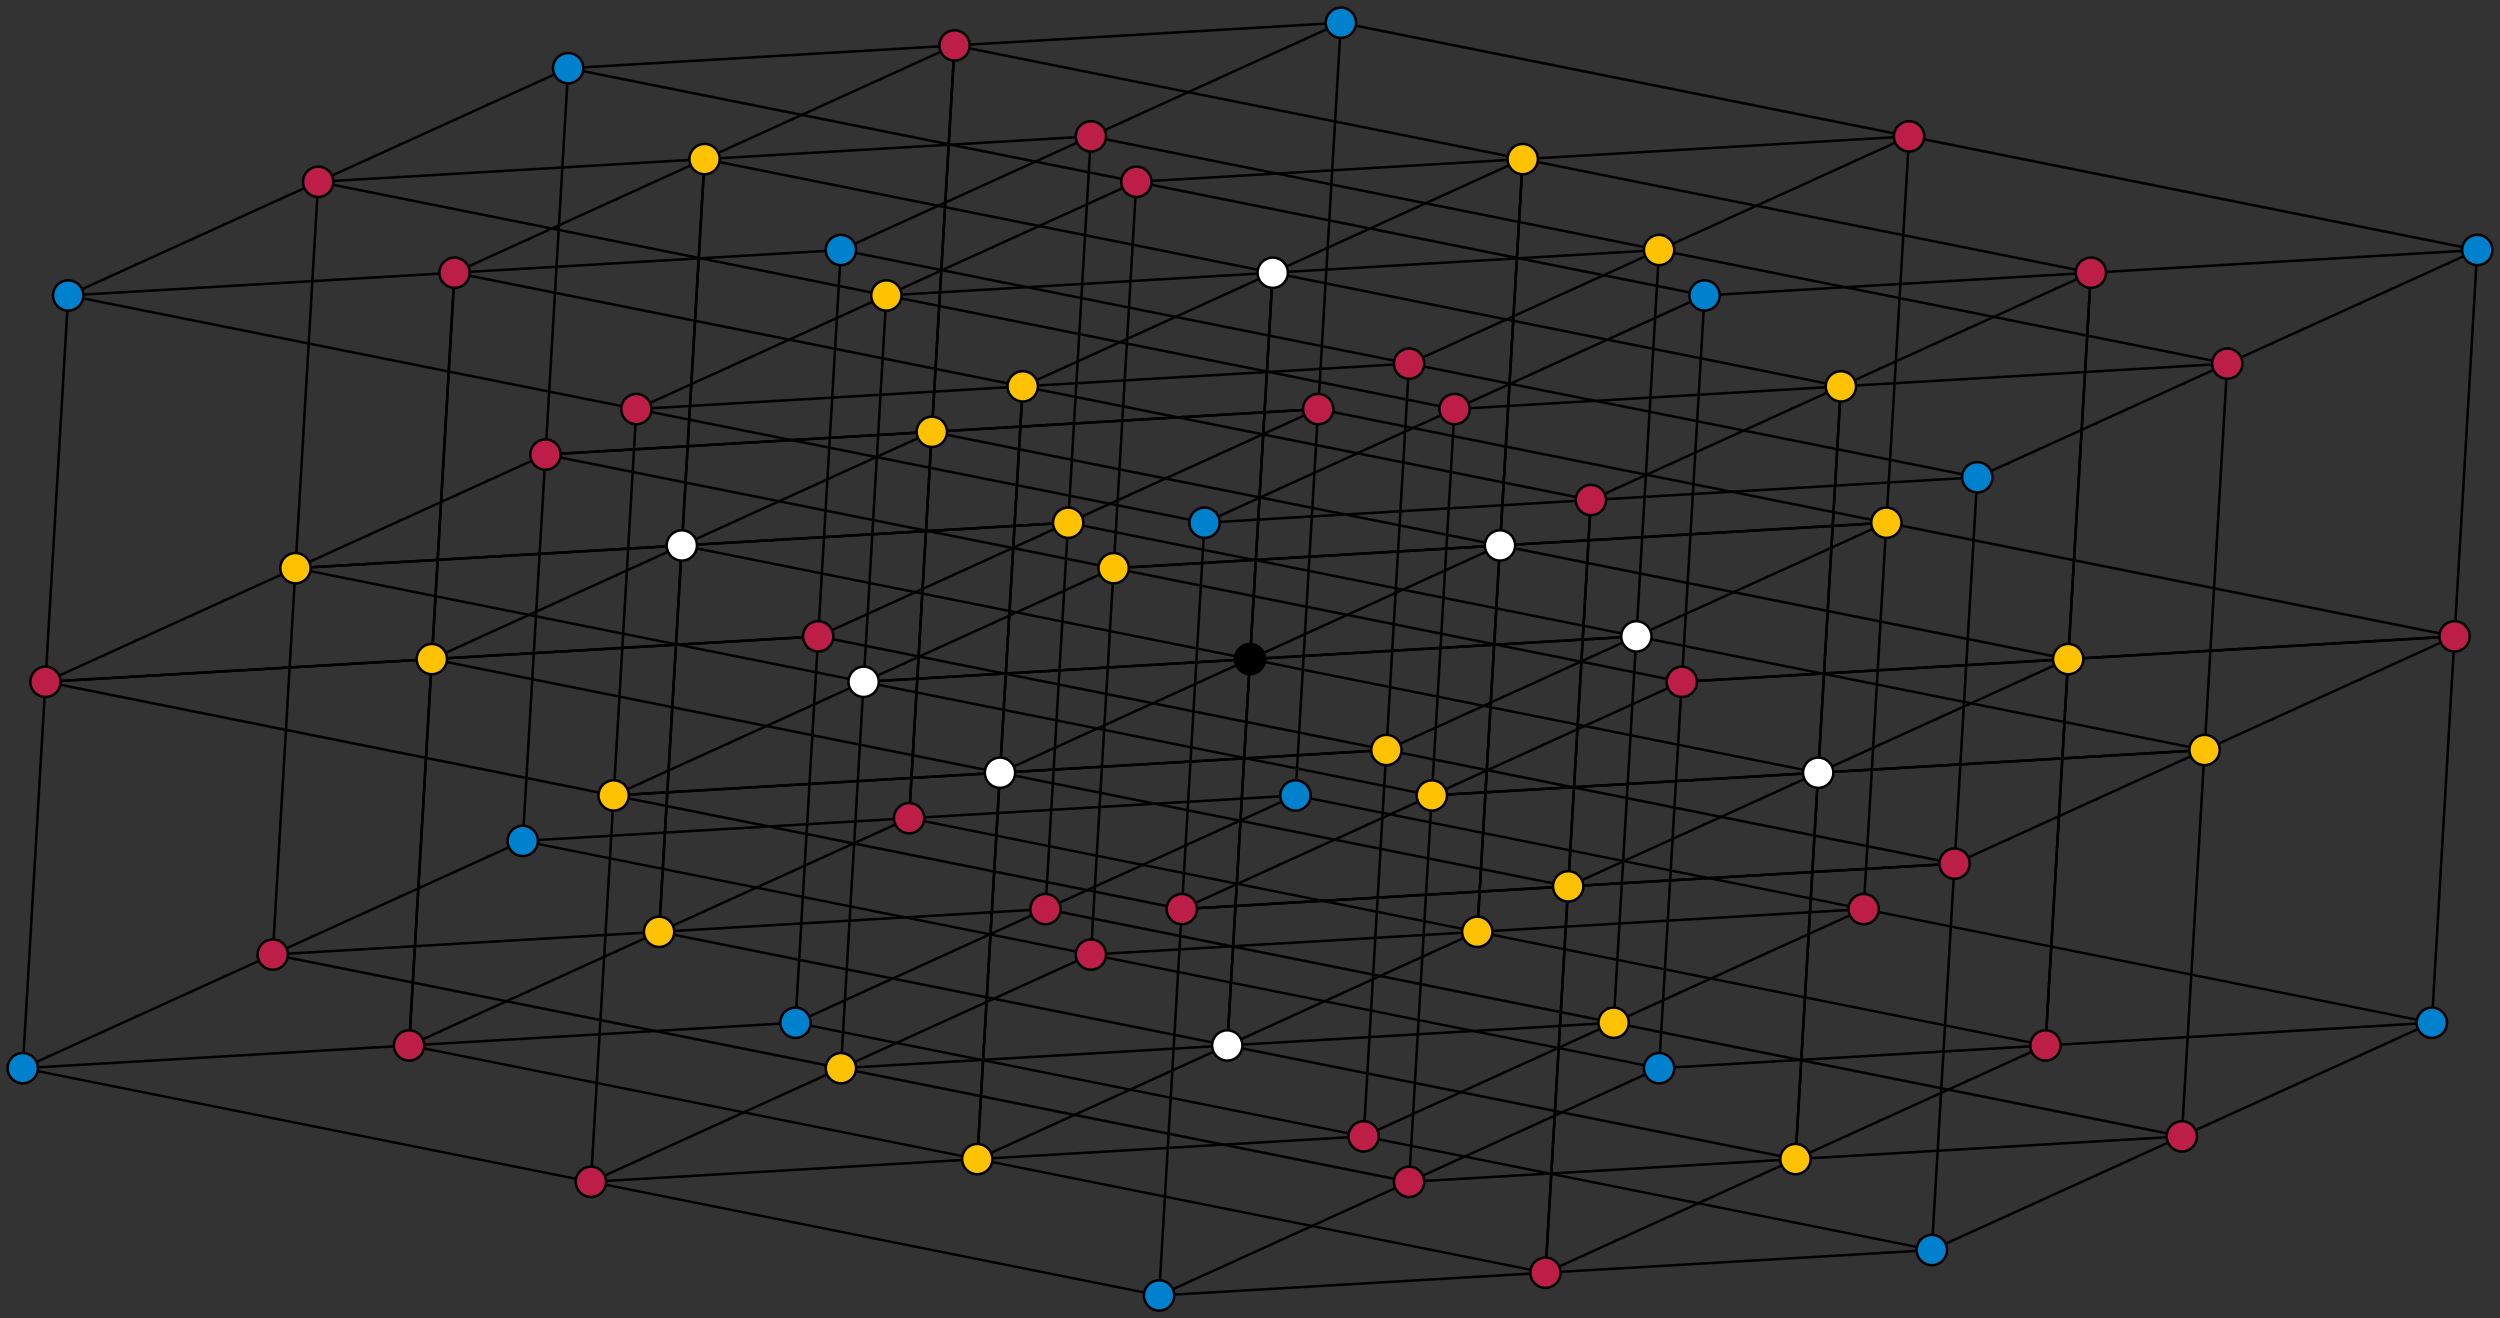 <?xml version="1.0" encoding="utf-8"?>
<!-- Generator: Adobe Illustrator 15.1.0, SVG Export Plug-In . SVG Version: 6.00 Build 0)  -->
<!DOCTYPE svg PUBLIC "-//W3C//DTD SVG 1.1//EN" "http://www.w3.org/Graphics/SVG/1.1/DTD/svg11.dtd">
<svg version="1.1" id="Layer_1" xmlns="http://www.w3.org/2000/svg" xmlns:xlink="http://www.w3.org/1999/xlink" x="0px" y="0px"
	 width="990px" height="522px" viewBox="0 0 990 522" enable-background="new 0 0 990 522" xml:space="preserve">
<rect x="0" y="0" width="990" height="522" fill="#333333" stroke="none"/>
<line fill="none" stroke="#000000" stroke-miterlimit="10" x1="9" y1="423" x2="459" y2="513"/>
<line fill="none" stroke="#000000" stroke-miterlimit="10" x1="108" y1="378" x2="558" y2="468"/>
<line fill="none" stroke="#000000" stroke-miterlimit="10" x1="207" y1="333" x2="657" y2="423"/>
<line fill="none" stroke="#000000" stroke-miterlimit="10" x1="18" y1="270" x2="468" y2="360"/>
<line fill="none" stroke="#000000" stroke-miterlimit="10" x1="117" y1="225" x2="567" y2="315"/>
<line fill="none" stroke="#000000" stroke-miterlimit="10" x1="216" y1="180" x2="666" y2="270"/>
<line fill="none" stroke="#000000" stroke-miterlimit="10" x1="27" y1="117" x2="477" y2="207"/>
<line fill="none" stroke="#000000" stroke-miterlimit="10" x1="126" y1="72" x2="576" y2="162"/>
<line fill="none" stroke="#000000" stroke-miterlimit="10" x1="225" y1="27" x2="675" y2="117"/>
<line fill="none" stroke="#000000" stroke-miterlimit="10" x1="162" y1="414" x2="612" y2="504"/>
<line fill="none" stroke="#000000" stroke-miterlimit="10" x1="261" y1="369" x2="711" y2="459"/>
<line fill="none" stroke="#000000" stroke-miterlimit="10" x1="360" y1="324" x2="810" y2="414"/>
<line fill="none" stroke="#000000" stroke-miterlimit="10" x1="171" y1="261" x2="621" y2="351"/>
<line fill="none" stroke="#000000" stroke-miterlimit="10" x1="270" y1="216" x2="720" y2="306"/>
<line fill="none" stroke="#000000" stroke-miterlimit="10" x1="369" y1="171" x2="819" y2="261"/>
<line fill="none" stroke="#000000" stroke-miterlimit="10" x1="180" y1="108" x2="630" y2="198"/>
<line fill="none" stroke="#000000" stroke-miterlimit="10" x1="279" y1="63" x2="729" y2="153"/>
<line fill="none" stroke="#000000" stroke-miterlimit="10" x1="378" y1="18" x2="828" y2="108"/>
<line fill="none" stroke="#000000" stroke-miterlimit="10" x1="315" y1="405" x2="765" y2="495"/>
<line fill="none" stroke="#000000" stroke-miterlimit="10" x1="414" y1="360" x2="864" y2="450"/>
<line fill="none" stroke="#000000" stroke-miterlimit="10" x1="513" y1="315" x2="963" y2="405"/>
<line fill="none" stroke="#000000" stroke-miterlimit="10" x1="324" y1="252" x2="774" y2="342"/>
<line fill="none" stroke="#000000" stroke-miterlimit="10" x1="423" y1="207" x2="873" y2="297"/>
<line fill="none" stroke="#000000" stroke-miterlimit="10" x1="522" y1="162" x2="972" y2="252"/>
<line fill="none" stroke="#000000" stroke-miterlimit="10" x1="333" y1="99" x2="783" y2="189"/>
<line fill="none" stroke="#000000" stroke-miterlimit="10" x1="432" y1="54" x2="882" y2="144"/>
<line fill="none" stroke="#000000" stroke-miterlimit="10" x1="531" y1="9" x2="981" y2="99"/>
<line fill="none" stroke="#000000" stroke-miterlimit="10" x1="9" y1="423" x2="207" y2="333"/>
<line fill="none" stroke="#000000" stroke-miterlimit="10" x1="162" y1="414" x2="360" y2="324"/>
<line fill="none" stroke="#000000" stroke-miterlimit="10" x1="315" y1="405" x2="513" y2="315"/>
<line fill="none" stroke="#000000" stroke-miterlimit="10" x1="18" y1="270" x2="216" y2="180"/>
<line fill="none" stroke="#000000" stroke-miterlimit="10" x1="171" y1="261" x2="369" y2="171"/>
<line fill="none" stroke="#000000" stroke-miterlimit="10" x1="324" y1="252" x2="522" y2="162"/>
<line fill="none" stroke="#000000" stroke-miterlimit="10" x1="27" y1="117" x2="225" y2="27"/>
<line fill="none" stroke="#000000" stroke-miterlimit="10" x1="180" y1="108" x2="378" y2="18"/>
<line fill="none" stroke="#000000" stroke-miterlimit="10" x1="333" y1="99" x2="531" y2="9"/>
<polygon fill="none" stroke="#000000" stroke-miterlimit="10" points="9,423 18,270 171,261 162,414 "/>
<polygon fill="none" stroke="#000000" stroke-miterlimit="10" points="18,270 27,117 180,108 171,261 "/>
<polygon fill="none" stroke="#000000" stroke-miterlimit="10" points="162,414 171,261 324,252 315,405 "/>
<polygon fill="none" stroke="#000000" stroke-miterlimit="10" points="171,261 180,108 333,99 324,252 "/>
<path fill="#0081CD" d="M15,423c0,3.313-2.687,6-6,6s-6-2.687-6-6s2.687-6,6-6S15,419.687,15,423"/>
<circle fill="none" stroke="#000000" stroke-miterlimit="10" cx="9" cy="423" r="6"/>
<path fill="#BC1E47" d="M168,414c0,3.313-2.687,6-6,6s-6-2.687-6-6s2.687-6,6-6S168,410.687,168,414"/>
<circle fill="none" stroke="#000000" stroke-miterlimit="10" cx="162" cy="414" r="6"/>
<path fill="#0081CD" d="M321,405c0,3.313-2.687,6-6,6s-6-2.687-6-6s2.687-6,6-6S321,401.687,321,405"/>
<circle fill="none" stroke="#000000" stroke-miterlimit="10" cx="315" cy="405" r="6"/>
<path fill="#BC1E47" d="M24,270c0,3.313-2.687,6-6,6s-6-2.687-6-6s2.687-6,6-6S24,266.687,24,270"/>
<circle fill="none" stroke="#000000" stroke-miterlimit="10" cx="18" cy="270" r="6"/>
<path fill="#FEC200" d="M177,261c0,3.312-2.687,6-6,6s-6-2.688-6-6c0-3.313,2.687-6,6-6S177,257.687,177,261"/>
<circle fill="none" stroke="#000000" stroke-miterlimit="10" cx="171" cy="261" r="6"/>
<path fill="#BC1E47" d="M330,252c0,3.313-2.687,6-6,6s-6-2.687-6-6s2.687-6,6-6S330,248.687,330,252"/>
<circle fill="none" stroke="#000000" stroke-miterlimit="10" cx="324" cy="252" r="6"/>
<path fill="#0081CD" d="M33,117c0,3.313-2.687,6-6,6s-6-2.687-6-6s2.687-6,6-6S33,113.687,33,117"/>
<circle fill="none" stroke="#000000" stroke-miterlimit="10" cx="27" cy="117" r="6"/>
<path fill="#BC1E47" d="M186,108c0,3.313-2.687,6-6,6s-6-2.687-6-6s2.687-6,6-6S186,104.687,186,108"/>
<circle fill="none" stroke="#000000" stroke-miterlimit="10" cx="180" cy="108" r="6"/>
<path fill="#0081CD" d="M339,99c0,3.313-2.687,6-6,6s-6-2.687-6-6s2.687-6,6-6S339,95.687,339,99"/>
<circle fill="none" stroke="#000000" stroke-miterlimit="10" cx="333" cy="99" r="6"/>
<polygon fill="none" stroke="#000000" stroke-miterlimit="10" points="108,378 117,225 270,216 261,369 "/>
<polygon fill="none" stroke="#000000" stroke-miterlimit="10" points="117,225 126,72 279,63 270,216 "/>
<polygon fill="none" stroke="#000000" stroke-miterlimit="10" points="261,369 270,216 423,207 414,360 "/>
<polygon fill="none" stroke="#000000" stroke-miterlimit="10" points="270,216 279,63 432,54 423,207 "/>
<path fill="#BC1E47" d="M114,378c0,3.313-2.687,6-6,6s-6-2.687-6-6s2.687-6,6-6S114,374.687,114,378"/>
<circle fill="none" stroke="#000000" stroke-miterlimit="10" cx="108" cy="378" r="6"/>
<path fill="#FEC200" d="M267,369c0,3.313-2.687,6-6,6s-6-2.687-6-6s2.687-6,6-6S267,365.687,267,369"/>
<circle fill="none" stroke="#000000" stroke-miterlimit="10" cx="261" cy="369" r="6"/>
<path fill="#BC1E47" d="M420,360c0,3.313-2.687,6-6,6s-6-2.687-6-6s2.687-6,6-6S420,356.687,420,360"/>
<circle fill="none" stroke="#000000" stroke-miterlimit="10" cx="414" cy="360" r="6"/>
<path fill="#FEC200" d="M123,225c0,3.313-2.687,6-6,6s-6-2.687-6-6s2.687-6,6-6S123,221.687,123,225"/>
<circle fill="none" stroke="#000000" stroke-miterlimit="10" cx="117" cy="225" r="6"/>
<path fill="#FFFFFF" d="M276,216c0,3.313-2.687,6-6,6s-6-2.687-6-6s2.687-6,6-6S276,212.687,276,216"/>
<circle fill="none" stroke="#000000" stroke-miterlimit="10" cx="270" cy="216" r="6"/>
<path fill="#FEC200" d="M429,207c0,3.313-2.687,6-6,6s-6-2.687-6-6s2.687-6,6-6S429,203.687,429,207"/>
<circle fill="none" stroke="#000000" stroke-miterlimit="10" cx="423" cy="207" r="6"/>
<path fill="#BC1E47" d="M132,72c0,3.313-2.687,6-6,6s-6-2.687-6-6s2.687-6,6-6S132,68.687,132,72"/>
<circle fill="none" stroke="#000000" stroke-miterlimit="10" cx="126" cy="72" r="6"/>
<path fill="#FEC200" d="M285,63c0,3.313-2.687,6-6,6s-6-2.687-6-6s2.687-6,6-6S285,59.687,285,63"/>
<circle fill="none" stroke="#000000" stroke-miterlimit="10" cx="279" cy="63" r="6"/>
<path fill="#BC1E47" d="M438,54c0,3.313-2.687,6-6,6s-6-2.687-6-6s2.687-6,6-6S438,50.687,438,54"/>
<circle fill="none" stroke="#000000" stroke-miterlimit="10" cx="432" cy="54" r="6"/>
<polygon fill="none" stroke="#000000" stroke-miterlimit="10" points="207,333 216,180 369,171 360,324 "/>
<polygon fill="none" stroke="#000000" stroke-miterlimit="10" points="216,180 225,27 378,18 369,171 "/>
<polygon fill="none" stroke="#000000" stroke-miterlimit="10" points="360,324 369,171 522,162 513,315 "/>
<polygon fill="none" stroke="#000000" stroke-miterlimit="10" points="369,171 378,18 531,9 522,162 "/>
<path fill="#0081CD" d="M213,333c0,3.313-2.687,6-6,6s-6-2.687-6-6s2.687-6,6-6S213,329.687,213,333"/>
<circle fill="none" stroke="#000000" stroke-miterlimit="10" cx="207" cy="333" r="6"/>
<path fill="#BC1E47" d="M366,324c0,3.313-2.687,6-6,6s-6-2.687-6-6s2.687-6,6-6S366,320.687,366,324"/>
<circle fill="none" stroke="#000000" stroke-miterlimit="10" cx="360" cy="324" r="6"/>
<path fill="#0081CD" d="M519,315c0,3.313-2.688,6-6,6s-6-2.687-6-6s2.688-6,6-6S519,311.687,519,315"/>
<circle fill="none" stroke="#000000" stroke-miterlimit="10" cx="513" cy="315" r="6"/>
<path fill="#BC1E47" d="M222,180c0,3.313-2.687,6-6,6s-6-2.687-6-6s2.687-6,6-6S222,176.687,222,180"/>
<circle fill="none" stroke="#000000" stroke-miterlimit="10" cx="216" cy="180" r="6"/>
<path fill="#FEC200" d="M375,171c0,3.313-2.687,6-6,6s-6-2.687-6-6s2.687-6,6-6S375,167.687,375,171"/>
<circle fill="none" stroke="#000000" stroke-miterlimit="10" cx="369" cy="171" r="6"/>
<path fill="#BC1E47" d="M528,162c0,3.313-2.688,6-6,6s-6-2.687-6-6s2.688-6,6-6S528,158.687,528,162"/>
<circle fill="none" stroke="#000000" stroke-miterlimit="10" cx="522" cy="162" r="6"/>
<path fill="#0081CD" d="M231,27c0,3.313-2.687,6-6,6s-6-2.687-6-6s2.687-6,6-6S231,23.687,231,27"/>
<circle fill="none" stroke="#000000" stroke-miterlimit="10" cx="225" cy="27" r="6"/>
<path fill="#BC1E47" d="M384,18c0,3.313-2.687,6-6,6s-6-2.687-6-6s2.687-6,6-6S384,14.687,384,18"/>
<circle fill="none" stroke="#000000" stroke-miterlimit="10" cx="378" cy="18" r="6"/>
<path fill="#0081CD" d="M537,9c0,3.313-2.688,6-6,6s-6-2.687-6-6s2.688-6,6-6S537,5.687,537,9"/>
<circle fill="none" stroke="#000000" stroke-miterlimit="10" cx="531" cy="9" r="6"/>
<line fill="none" stroke="#000000" stroke-miterlimit="10" x1="234" y1="468" x2="432" y2="378"/>
<line fill="none" stroke="#000000" stroke-miterlimit="10" x1="387" y1="459" x2="585" y2="369"/>
<line fill="none" stroke="#000000" stroke-miterlimit="10" x1="540" y1="450" x2="738" y2="360"/>
<line fill="none" stroke="#000000" stroke-miterlimit="10" x1="243" y1="315" x2="441" y2="225"/>
<line fill="none" stroke="#000000" stroke-miterlimit="10" x1="396" y1="306" x2="594" y2="216"/>
<line fill="none" stroke="#000000" stroke-miterlimit="10" x1="549" y1="297" x2="747" y2="207"/>
<line fill="none" stroke="#000000" stroke-miterlimit="10" x1="252" y1="162" x2="450" y2="72"/>
<line fill="none" stroke="#000000" stroke-miterlimit="10" x1="405" y1="153" x2="603" y2="63"/>
<line fill="none" stroke="#000000" stroke-miterlimit="10" x1="558" y1="144" x2="756" y2="54"/>
<polygon fill="none" stroke="#000000" stroke-miterlimit="10" points="234,468 243,315 396,306 387,459 "/>
<polygon fill="none" stroke="#000000" stroke-miterlimit="10" points="243,315 252,162 405,153 396,306 "/>
<polygon fill="none" stroke="#000000" stroke-miterlimit="10" points="387,459 396,306 549,297 540,450 "/>
<polygon fill="none" stroke="#000000" stroke-miterlimit="10" points="396,306 405,153 558,144 549,297 "/>
<path fill="#BC1E47" d="M240,468c0,3.313-2.687,6-6,6s-6-2.687-6-6s2.687-6,6-6S240,464.687,240,468"/>
<circle fill="none" stroke="#000000" stroke-miterlimit="10" cx="234" cy="468" r="6"/>
<path fill="#FEC200" d="M393,459c0,3.313-2.687,6-6,6s-6-2.687-6-6s2.687-6,6-6S393,455.687,393,459"/>
<circle fill="none" stroke="#000000" stroke-miterlimit="10" cx="387" cy="459" r="6"/>
<path fill="#BC1E47" d="M546,450c0,3.313-2.688,6-6,6s-6-2.687-6-6s2.688-6,6-6S546,446.687,546,450"/>
<circle fill="none" stroke="#000000" stroke-miterlimit="10" cx="540" cy="450" r="6"/>
<path fill="#FEC200" d="M249,315c0,3.313-2.687,6-6,6s-6-2.687-6-6s2.687-6,6-6S249,311.687,249,315"/>
<circle fill="none" stroke="#000000" stroke-miterlimit="10" cx="243" cy="315" r="6"/>
<path fill="#FFFFFF" d="M402,306c0,3.313-2.687,6-6,6s-6-2.687-6-6s2.687-6,6-6S402,302.687,402,306"/>
<circle fill="none" stroke="#000000" stroke-miterlimit="10" cx="396" cy="306" r="6"/>
<path fill="#FEC200" d="M555,297c0,3.313-2.688,6-6,6s-6-2.687-6-6s2.688-6,6-6S555,293.687,555,297"/>
<circle fill="none" stroke="#000000" stroke-miterlimit="10" cx="549" cy="297" r="6"/>
<path fill="#BC1E47" d="M258,162c0,3.313-2.687,6-6,6s-6-2.687-6-6s2.687-6,6-6S258,158.687,258,162"/>
<circle fill="none" stroke="#000000" stroke-miterlimit="10" cx="252" cy="162" r="6"/>
<path fill="#FEC200" d="M411,153c0,3.313-2.687,6-6,6s-6-2.687-6-6s2.687-6,6-6S411,149.687,411,153"/>
<circle fill="none" stroke="#000000" stroke-miterlimit="10" cx="405" cy="153" r="6"/>
<path fill="#BC1E47" d="M564,144c0,3.313-2.688,6-6,6s-6-2.687-6-6s2.688-6,6-6S564,140.687,564,144"/>
<circle fill="none" stroke="#000000" stroke-miterlimit="10" cx="558" cy="144" r="6"/>
<polygon fill="none" stroke="#000000" stroke-miterlimit="10" points="333,423 342,270 495,261 486,414 "/>
<polygon fill="none" stroke="#000000" stroke-miterlimit="10" points="342,270 351,117 504,108 495,261 "/>
<polygon fill="none" stroke="#000000" stroke-miterlimit="10" points="486,414 495,261 648,252 639,405 "/>
<polygon fill="none" stroke="#000000" stroke-miterlimit="10" points="495,261 504,108 657,99 648,252 "/>
<path fill="#FEC200" d="M339,423c0,3.313-2.687,6-6,6s-6-2.687-6-6s2.687-6,6-6S339,419.687,339,423"/>
<circle fill="none" stroke="#000000" stroke-miterlimit="10" cx="333" cy="423" r="6"/>
<path fill="#FFFFFF" d="M492,414c0,3.313-2.687,6-6,6s-6-2.687-6-6s2.687-6,6-6S492,410.687,492,414"/>
<circle fill="none" stroke="#000000" stroke-miterlimit="10" cx="486" cy="414" r="6"/>
<path fill="#FEC200" d="M645,405c0,3.313-2.688,6-6,6s-6-2.687-6-6s2.688-6,6-6S645,401.687,645,405"/>
<circle fill="none" stroke="#000000" stroke-miterlimit="10" cx="639" cy="405" r="6"/>
<path fill="#FFFFFF" d="M348,270c0,3.313-2.687,6-6,6s-6-2.687-6-6s2.687-6,6-6S348,266.687,348,270"/>
<circle fill="none" stroke="#000000" stroke-miterlimit="10" cx="342" cy="270" r="6"/>
<path d="M501,261c0,3.312-2.688,6-6,6c-3.313,0-6-2.688-6-6c0-3.313,2.687-6,6-6C498.312,255,501,257.687,501,261"/>
<circle fill="none" stroke="#000000" stroke-miterlimit="10" cx="495" cy="261" r="6"/>
<path fill="#FFFFFF" d="M654,252c0,3.313-2.688,6-6,6s-6-2.687-6-6s2.688-6,6-6S654,248.687,654,252"/>
<circle fill="none" stroke="#000000" stroke-miterlimit="10" cx="648" cy="252" r="6"/>
<path fill="#FEC200" d="M357,117c0,3.313-2.687,6-6,6s-6-2.687-6-6s2.687-6,6-6S357,113.687,357,117"/>
<circle fill="none" stroke="#000000" stroke-miterlimit="10" cx="351" cy="117" r="6"/>
<path fill="#FFFFFF" d="M510,108c0,3.313-2.688,6-6,6s-6-2.687-6-6s2.688-6,6-6S510,104.687,510,108"/>
<circle fill="none" stroke="#000000" stroke-miterlimit="10" cx="504" cy="108" r="6"/>
<path fill="#FEC200" d="M663,99c0,3.313-2.688,6-6,6s-6-2.687-6-6s2.688-6,6-6S663,95.687,663,99"/>
<circle fill="none" stroke="#000000" stroke-miterlimit="10" cx="657" cy="99" r="6"/>
<polygon fill="none" stroke="#000000" stroke-miterlimit="10" points="432,378 441,225 594,216 585,369 "/>
<polygon fill="none" stroke="#000000" stroke-miterlimit="10" points="441,225 450,72 603,63 594,216 "/>
<polygon fill="none" stroke="#000000" stroke-miterlimit="10" points="585,369 594,216 747,207 738,360 "/>
<polygon fill="none" stroke="#000000" stroke-miterlimit="10" points="594,216 603,63 756,54 747,207 "/>
<path fill="#BC1E47" d="M438,378c0,3.313-2.687,6-6,6s-6-2.687-6-6s2.687-6,6-6S438,374.687,438,378"/>
<circle fill="none" stroke="#000000" stroke-miterlimit="10" cx="432" cy="378" r="6"/>
<path fill="#FEC200" d="M591,369c0,3.313-2.688,6-6,6s-6-2.687-6-6s2.688-6,6-6S591,365.687,591,369"/>
<circle fill="none" stroke="#000000" stroke-miterlimit="10" cx="585" cy="369" r="6"/>
<path fill="#BC1E47" d="M744,360c0,3.313-2.688,6-6,6s-6-2.687-6-6s2.688-6,6-6S744,356.687,744,360"/>
<circle fill="none" stroke="#000000" stroke-miterlimit="10" cx="738" cy="360" r="6"/>
<path fill="#FEC200" d="M447,225c0,3.313-2.687,6-6,6s-6-2.687-6-6s2.687-6,6-6S447,221.687,447,225"/>
<circle fill="none" stroke="#000000" stroke-miterlimit="10" cx="441" cy="225" r="6"/>
<path fill="#FFFFFF" d="M600,216c0,3.313-2.688,6-6,6s-6-2.687-6-6s2.688-6,6-6S600,212.687,600,216"/>
<circle fill="none" stroke="#000000" stroke-miterlimit="10" cx="594" cy="216" r="6"/>
<path fill="#FEC200" d="M753,207c0,3.313-2.688,6-6,6s-6-2.687-6-6s2.688-6,6-6S753,203.687,753,207"/>
<circle fill="none" stroke="#000000" stroke-miterlimit="10" cx="747" cy="207" r="6"/>
<path fill="#BC1E47" d="M456,72c0,3.313-2.687,6-6,6s-6-2.687-6-6s2.687-6,6-6S456,68.687,456,72"/>
<circle fill="none" stroke="#000000" stroke-miterlimit="10" cx="450" cy="72" r="6"/>
<path fill="#FEC200" d="M609,63c0,3.313-2.688,6-6,6s-6-2.687-6-6s2.688-6,6-6S609,59.687,609,63"/>
<circle fill="none" stroke="#000000" stroke-miterlimit="10" cx="603" cy="63" r="6"/>
<path fill="#BC1E47" d="M762,54c0,3.313-2.688,6-6,6s-6-2.687-6-6s2.688-6,6-6S762,50.687,762,54"/>
<circle fill="none" stroke="#000000" stroke-miterlimit="10" cx="756" cy="54" r="6"/>
<line fill="none" stroke="#000000" stroke-miterlimit="10" x1="459" y1="513" x2="657" y2="423"/>
<line fill="none" stroke="#000000" stroke-miterlimit="10" x1="612" y1="504" x2="810" y2="414"/>
<line fill="none" stroke="#000000" stroke-miterlimit="10" x1="765" y1="495" x2="963" y2="405"/>
<line fill="none" stroke="#000000" stroke-miterlimit="10" x1="468" y1="360" x2="666" y2="270"/>
<line fill="none" stroke="#000000" stroke-miterlimit="10" x1="621" y1="351" x2="819" y2="261"/>
<line fill="none" stroke="#000000" stroke-miterlimit="10" x1="774" y1="342" x2="972" y2="252"/>
<line fill="none" stroke="#000000" stroke-miterlimit="10" x1="477" y1="207" x2="675" y2="117"/>
<line fill="none" stroke="#000000" stroke-miterlimit="10" x1="630" y1="198" x2="828" y2="108"/>
<line fill="none" stroke="#000000" stroke-miterlimit="10" x1="783" y1="189" x2="981" y2="99"/>
<polygon fill="none" stroke="#000000" stroke-miterlimit="10" points="459,513 468,360 621,351 612,504 "/>
<polygon fill="none" stroke="#000000" stroke-miterlimit="10" points="468,360 477,207 630,198 621,351 "/>
<polygon fill="none" stroke="#000000" stroke-miterlimit="10" points="612,504 621,351 774,342 765,495 "/>
<polygon fill="none" stroke="#000000" stroke-miterlimit="10" points="621,351 630,198 783,189 774,342 "/>
<path fill="#0081CD" d="M465,513c0,3.313-2.687,6-6,6s-6-2.687-6-6s2.687-6,6-6S465,509.687,465,513"/>
<circle fill="none" stroke="#000000" stroke-miterlimit="10" cx="459" cy="513" r="6"/>
<path fill="#BC1E47" d="M618,504c0,3.313-2.688,6-6,6s-6-2.687-6-6s2.688-6,6-6S618,500.687,618,504"/>
<circle fill="none" stroke="#000000" stroke-miterlimit="10" cx="612" cy="504" r="6"/>
<path fill="#0081CD" d="M771,495c0,3.313-2.688,6-6,6s-6-2.687-6-6s2.688-6,6-6S771,491.687,771,495"/>
<circle fill="none" stroke="#000000" stroke-miterlimit="10" cx="765" cy="495" r="6"/>
<path fill="#BC1E47" d="M474,360c0,3.313-2.687,6-6,6s-6-2.687-6-6s2.687-6,6-6S474,356.687,474,360"/>
<circle fill="none" stroke="#000000" stroke-miterlimit="10" cx="468" cy="360" r="6"/>
<path fill="#FEC200" d="M627,351c0,3.313-2.688,6-6,6s-6-2.687-6-6s2.688-6,6-6S627,347.687,627,351"/>
<circle fill="none" stroke="#000000" stroke-miterlimit="10" cx="621" cy="351" r="6"/>
<path fill="#BC1E47" d="M780,342c0,3.313-2.688,6-6,6s-6-2.687-6-6s2.688-6,6-6S780,338.687,780,342"/>
<circle fill="none" stroke="#000000" stroke-miterlimit="10" cx="774" cy="342" r="6"/>
<path fill="#0081CD" d="M483,207c0,3.313-2.687,6-6,6s-6-2.687-6-6s2.687-6,6-6S483,203.687,483,207"/>
<circle fill="none" stroke="#000000" stroke-miterlimit="10" cx="477" cy="207" r="6"/>
<path fill="#BC1E47" d="M636,198c0,3.313-2.688,6-6,6s-6-2.687-6-6s2.688-6,6-6S636,194.687,636,198"/>
<circle fill="none" stroke="#000000" stroke-miterlimit="10" cx="630" cy="198" r="6"/>
<path fill="#0081CD" d="M789,189c0,3.313-2.688,6-6,6s-6-2.687-6-6s2.688-6,6-6S789,185.687,789,189"/>
<circle fill="none" stroke="#000000" stroke-miterlimit="10" cx="783" cy="189" r="6"/>
<polygon fill="none" stroke="#000000" stroke-miterlimit="10" points="558,468 567,315 720,306 711,459 "/>
<polygon fill="none" stroke="#000000" stroke-miterlimit="10" points="567,315 576,162 729,153 720,306 "/>
<polygon fill="none" stroke="#000000" stroke-miterlimit="10" points="711,459 720,306 873,297 864,450 "/>
<polygon fill="none" stroke="#000000" stroke-miterlimit="10" points="720,306 729,153 882,144 873,297 "/>
<path fill="#BC1E47" d="M564,468c0,3.313-2.688,6-6,6s-6-2.687-6-6s2.688-6,6-6S564,464.687,564,468"/>
<circle fill="none" stroke="#000000" stroke-miterlimit="10" cx="558" cy="468" r="6"/>
<path fill="#FEC200" d="M717,459c0,3.313-2.688,6-6,6s-6-2.687-6-6s2.688-6,6-6S717,455.687,717,459"/>
<circle fill="none" stroke="#000000" stroke-miterlimit="10" cx="711" cy="459" r="6"/>
<path fill="#BC1E47" d="M870,450c0,3.313-2.688,6-6,6s-6-2.687-6-6s2.688-6,6-6S870,446.687,870,450"/>
<circle fill="none" stroke="#000000" stroke-miterlimit="10" cx="864" cy="450" r="6"/>
<path fill="#FEC200" d="M573,315c0,3.313-2.688,6-6,6s-6-2.687-6-6s2.688-6,6-6S573,311.687,573,315"/>
<circle fill="none" stroke="#000000" stroke-miterlimit="10" cx="567" cy="315" r="6"/>
<path fill="#FFFFFF" d="M726,306c0,3.313-2.688,6-6,6s-6-2.687-6-6s2.688-6,6-6S726,302.687,726,306"/>
<circle fill="none" stroke="#000000" stroke-miterlimit="10" cx="720" cy="306" r="6"/>
<path fill="#FEC200" d="M879,297c0,3.313-2.688,6-6,6s-6-2.687-6-6s2.688-6,6-6S879,293.687,879,297"/>
<circle fill="none" stroke="#000000" stroke-miterlimit="10" cx="873" cy="297" r="6"/>
<path fill="#BC1E47" d="M582,162c0,3.313-2.688,6-6,6s-6-2.687-6-6s2.688-6,6-6S582,158.687,582,162"/>
<circle fill="none" stroke="#000000" stroke-miterlimit="10" cx="576" cy="162" r="6"/>
<path fill="#FEC200" d="M735,153c0,3.313-2.688,6-6,6s-6-2.687-6-6s2.688-6,6-6S735,149.687,735,153"/>
<circle fill="none" stroke="#000000" stroke-miterlimit="10" cx="729" cy="153" r="6"/>
<path fill="#BC1E47" d="M888,144c0,3.313-2.688,6-6,6s-6-2.687-6-6s2.688-6,6-6S888,140.687,888,144"/>
<circle fill="none" stroke="#000000" stroke-miterlimit="10" cx="882" cy="144" r="6"/>
<polygon fill="none" stroke="#000000" stroke-miterlimit="10" points="657,423 666,270 819,261 810,414 "/>
<polygon fill="none" stroke="#000000" stroke-miterlimit="10" points="666,270 675,117 828,108 819,261 "/>
<polygon fill="none" stroke="#000000" stroke-miterlimit="10" points="810,414 819,261 972,252 963,405 "/>
<polygon fill="none" stroke="#000000" stroke-miterlimit="10" points="819,261 828,108 981,99 972,252 "/>
<path fill="#0081CD" d="M663,423c0,3.313-2.688,6-6,6s-6-2.687-6-6s2.688-6,6-6S663,419.687,663,423"/>
<circle fill="none" stroke="#000000" stroke-miterlimit="10" cx="657" cy="423" r="6"/>
<path fill="#BC1E47" d="M816,414c0,3.313-2.688,6-6,6s-6-2.687-6-6s2.688-6,6-6S816,410.687,816,414"/>
<circle fill="none" stroke="#000000" stroke-miterlimit="10" cx="810" cy="414" r="6"/>
<path fill="#0081CD" d="M969,405c0,3.313-2.688,6-6,6s-6-2.687-6-6s2.688-6,6-6S969,401.687,969,405"/>
<circle fill="none" stroke="#000000" stroke-miterlimit="10" cx="963" cy="405" r="6"/>
<path fill="#BC1E47" d="M672,270c0,3.313-2.688,6-6,6s-6-2.687-6-6s2.688-6,6-6S672,266.687,672,270"/>
<circle fill="none" stroke="#000000" stroke-miterlimit="10" cx="666" cy="270" r="6"/>
<path fill="#FEC200" d="M825,261c0,3.312-2.688,6-6,6s-6-2.688-6-6c0-3.313,2.688-6,6-6S825,257.687,825,261"/>
<circle fill="none" stroke="#000000" stroke-miterlimit="10" cx="819" cy="261" r="6"/>
<path fill="#BC1E47" d="M978,252c0,3.313-2.688,6-6,6s-6-2.687-6-6s2.688-6,6-6S978,248.687,978,252"/>
<circle fill="none" stroke="#000000" stroke-miterlimit="10" cx="972" cy="252" r="6"/>
<path fill="#0081CD" d="M681,117c0,3.313-2.688,6-6,6s-6-2.687-6-6s2.688-6,6-6S681,113.687,681,117"/>
<circle fill="none" stroke="#000000" stroke-miterlimit="10" cx="675" cy="117" r="6"/>
<path fill="#BC1E47" d="M834,108c0,3.313-2.688,6-6,6s-6-2.687-6-6s2.688-6,6-6S834,104.687,834,108"/>
<circle fill="none" stroke="#000000" stroke-miterlimit="10" cx="828" cy="108" r="6"/>
<path fill="#0081CD" d="M987,99c0,3.313-2.688,6-6,6s-6-2.687-6-6s2.688-6,6-6S987,95.687,987,99"/>
<circle fill="none" stroke="#000000" stroke-miterlimit="10" cx="981" cy="99" r="6"/>
</svg>
